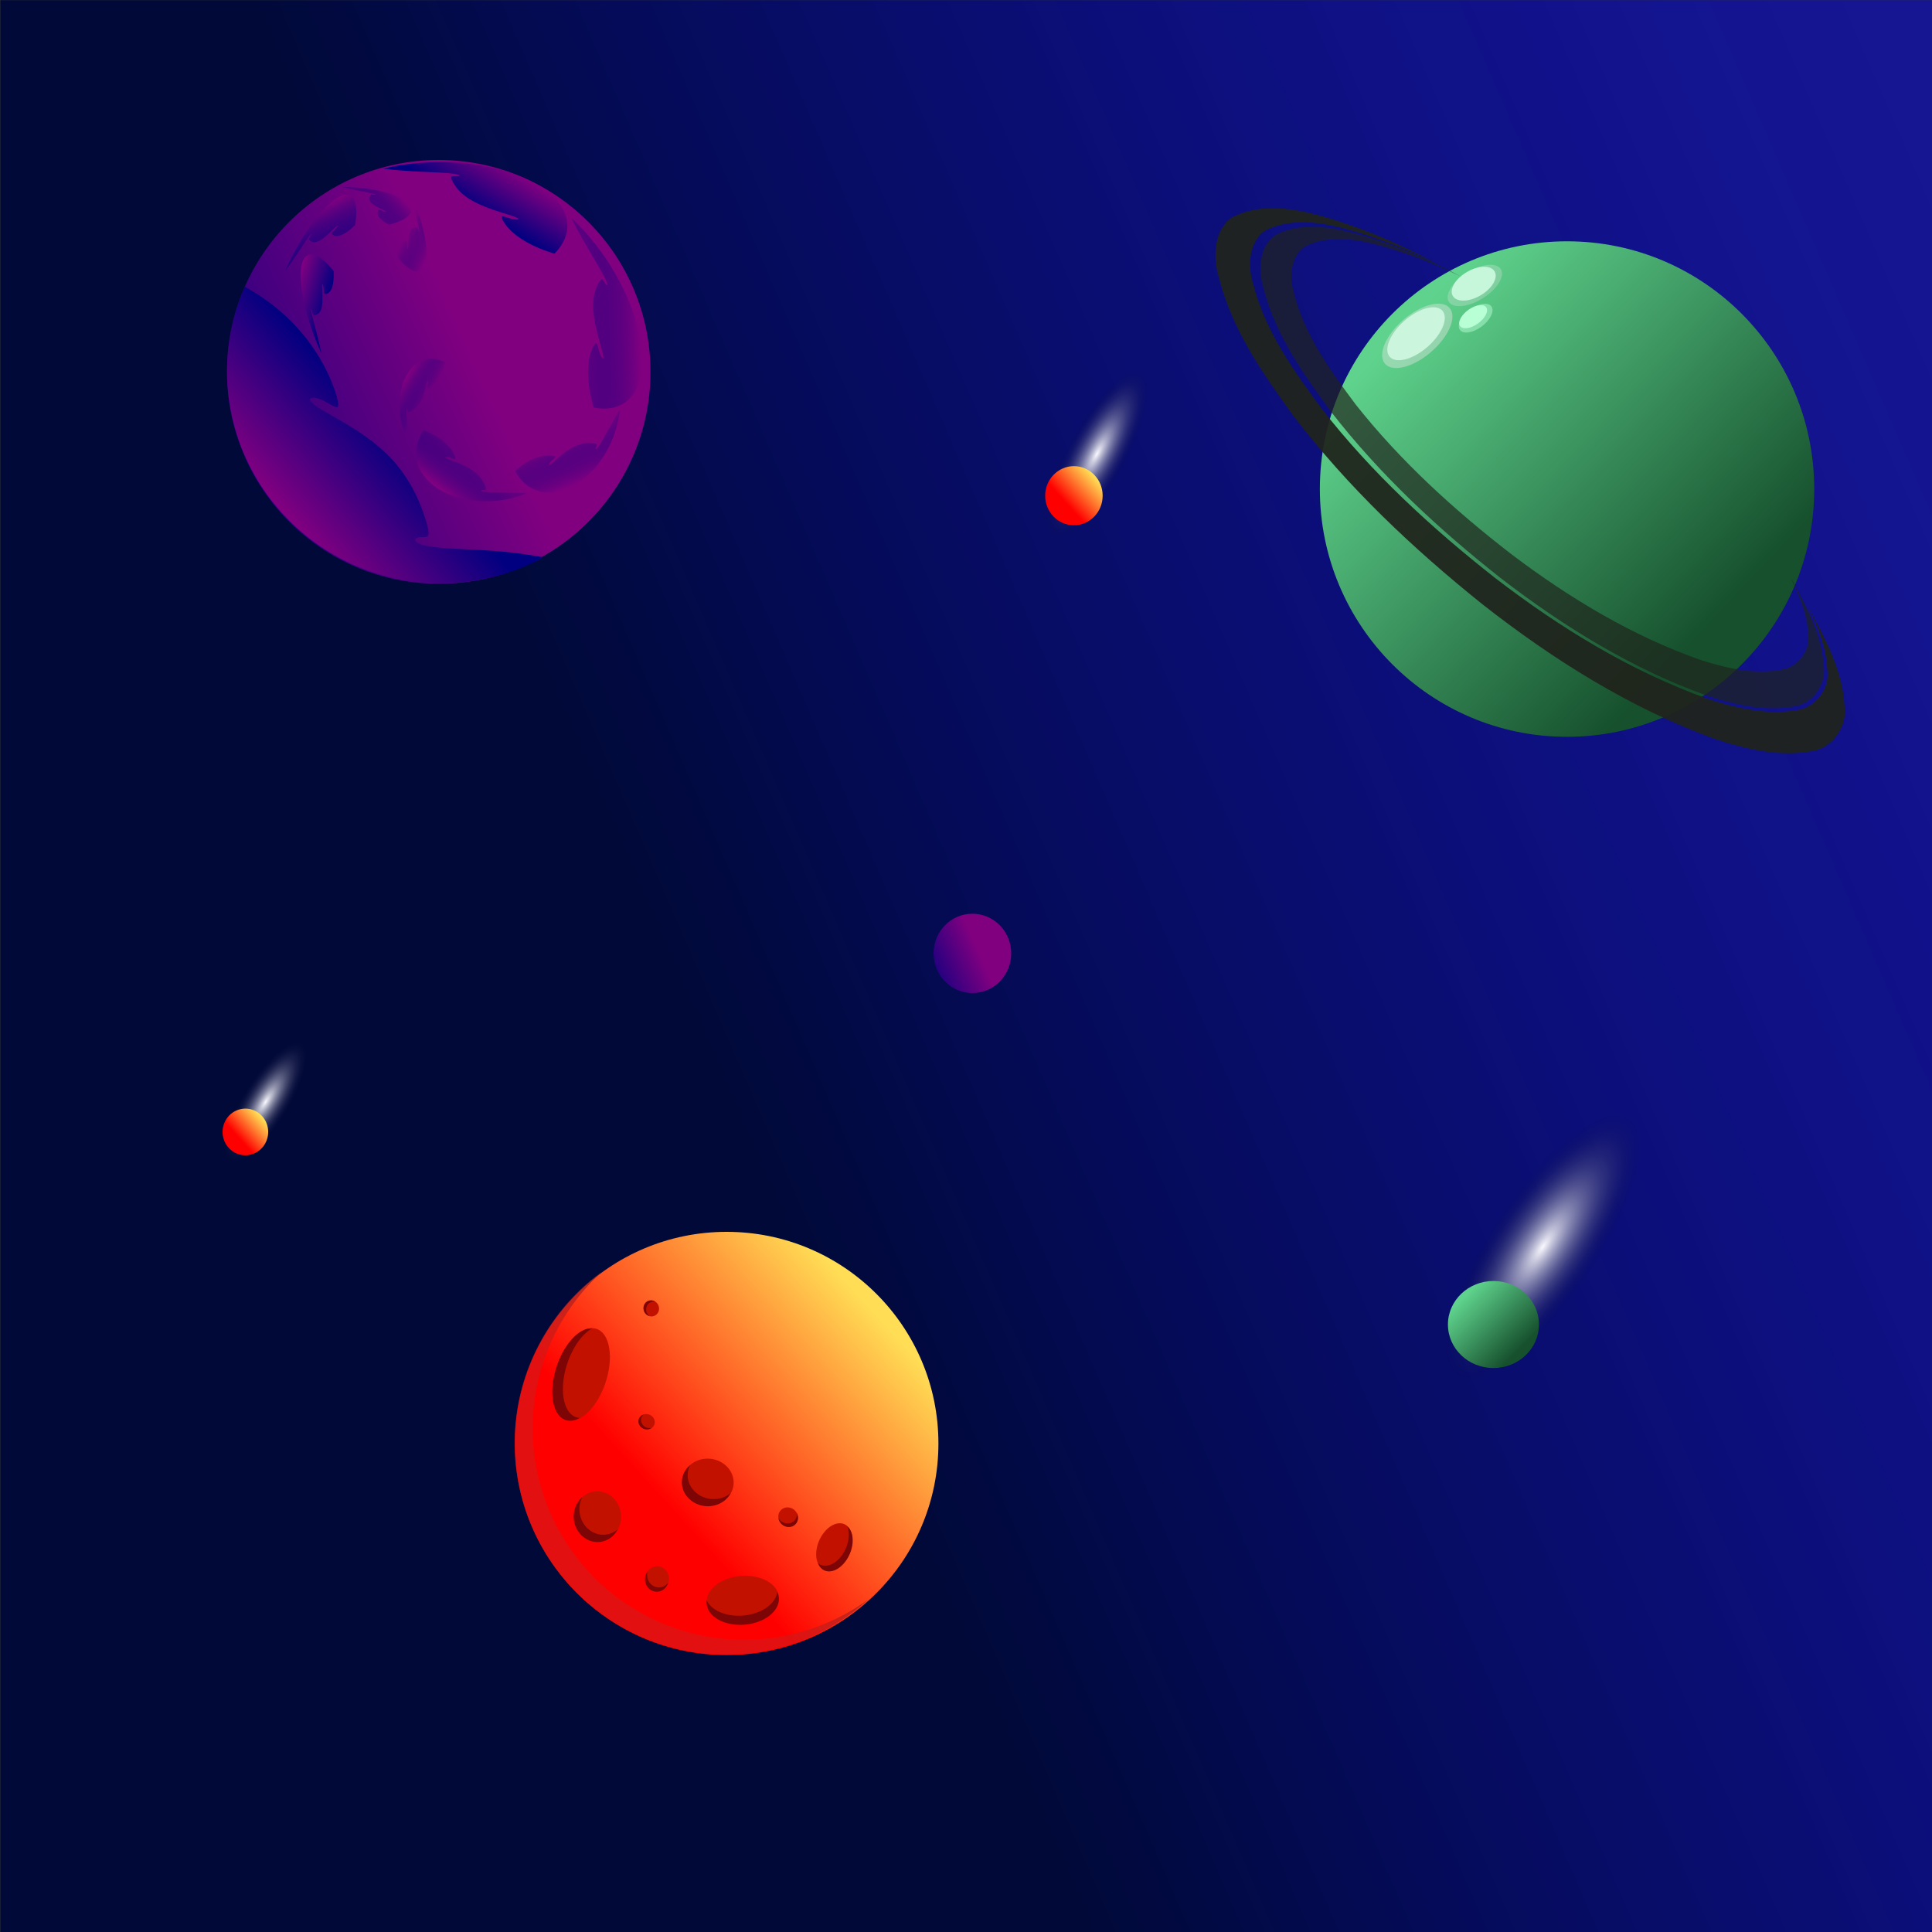 <?xml version="1.0" encoding="UTF-8" standalone="no"?>
<!-- Created with Inkscape (http://www.inkscape.org/) -->

<svg
   width="512"
   height="512"
   viewBox="0 0 135.467 135.467"
   version="1.1"
   id="svg2345"
   xmlns:xlink="http://www.w3.org/1999/xlink"
   xmlns="http://www.w3.org/2000/svg"
   xmlns:svg="http://www.w3.org/2000/svg">
  <rect x="0" y="0" width="135.467" height="135.467" fill="#333333" stroke="none"/>
  <defs
     id="defs2342">
    <linearGradient
       xlink:href="#linearGradient28168"
       id="linearGradient28170"
       x1="195.16"
       y1="4.21"
       x2="84.013"
       y2="84.006"
       gradientUnits="userSpaceOnUse"
       gradientTransform="matrix(0.491,0,0,0.812,55.615,26.776)" />
    <linearGradient
       id="linearGradient28168">
      <stop
         style="stop-color:#0000d9;stop-opacity:0.575;"
         offset="0"
         id="stop28164" />
      <stop
         style="stop-color:#000937;stop-opacity:1;"
         offset="1"
         id="stop28166" />
    </linearGradient>
    <linearGradient
       xlink:href="#linearGradient12136"
       id="linearGradient7928"
       x1="11.114"
       y1="154.543"
       x2="47.399"
       y2="138.312"
       gradientUnits="userSpaceOnUse"
       gradientTransform="translate(1.537,23.199)" />
    <linearGradient
       id="linearGradient12136">
      <stop
         style="stop-color:#000080;stop-opacity:1"
         offset="0"
         id="stop12132" />
      <stop
         style="stop-color:#800080;stop-opacity:1"
         offset="1"
         id="stop12134" />
    </linearGradient>
    <linearGradient
       xlink:href="#linearGradient12136"
       id="linearGradient12144"
       x1="30.509"
       y1="133.316"
       x2="19.415"
       y2="143.116"
       gradientUnits="userSpaceOnUse"
       gradientTransform="matrix(1.011,0,0,1.002,1.374,22.917)" />
    <linearGradient
       xlink:href="#linearGradient12136"
       id="linearGradient12148"
       gradientUnits="userSpaceOnUse"
       x1="30.509"
       y1="133.316"
       x2="19.415"
       y2="143.116"
       gradientTransform="matrix(-0.603,-0.013,0.026,-0.301,60.42,174.906)" />
    <linearGradient
       xlink:href="#linearGradient27628"
       id="linearGradient27622"
       gradientUnits="userSpaceOnUse"
       gradientTransform="matrix(-0.319,-0.512,0.266,-0.143,31.521,181.922)"
       x1="30.509"
       y1="133.316"
       x2="19.415"
       y2="143.116" />
    <linearGradient
       id="linearGradient27628">
      <stop
         style="stop-color:#000080;stop-opacity:0.306;"
         offset="0"
         id="stop27624" />
      <stop
         style="stop-color:#800080;stop-opacity:1"
         offset="1"
         id="stop27626" />
    </linearGradient>
    <linearGradient
       xlink:href="#linearGradient27658"
       id="linearGradient27632"
       gradientUnits="userSpaceOnUse"
       gradientTransform="matrix(0.16,-0.322,0.212,0.129,21.083,153.626)"
       x1="30.509"
       y1="133.316"
       x2="19.415"
       y2="143.116" />
    <linearGradient
       id="linearGradient27658">
      <stop
         style="stop-color:#000080;stop-opacity:0.212;"
         offset="0"
         id="stop27654" />
      <stop
         style="stop-color:#800080;stop-opacity:1"
         offset="1"
         id="stop27656" />
    </linearGradient>
    <linearGradient
       xlink:href="#linearGradient27642"
       id="linearGradient27636"
       gradientUnits="userSpaceOnUse"
       gradientTransform="matrix(0.36,-0.013,-0.012,0.247,34.047,129.687)"
       x1="30.509"
       y1="133.316"
       x2="19.415"
       y2="143.116" />
    <linearGradient
       id="linearGradient27642">
      <stop
         style="stop-color:#000080;stop-opacity:0.187;"
         offset="0"
         id="stop27638" />
      <stop
         style="stop-color:#800080;stop-opacity:1"
         offset="1"
         id="stop27640" />
    </linearGradient>
    <linearGradient
       xlink:href="#linearGradient27652"
       id="linearGradient27646"
       gradientUnits="userSpaceOnUse"
       gradientTransform="matrix(0.033,0.261,-0.173,0.008,61.211,145.923)"
       x1="30.509"
       y1="133.316"
       x2="19.415"
       y2="143.116" />
    <linearGradient
       id="linearGradient27652">
      <stop
         style="stop-color:#000080;stop-opacity:0;"
         offset="0"
         id="stop27648" />
      <stop
         style="stop-color:#800080;stop-opacity:1"
         offset="1"
         id="stop27650" />
    </linearGradient>
    <linearGradient
       xlink:href="#linearGradient27672"
       id="linearGradient27662"
       gradientUnits="userSpaceOnUse"
       gradientTransform="matrix(0.103,0.365,-0.157,-0.091,45.284,145.622)"
       x1="30.509"
       y1="133.316"
       x2="19.415"
       y2="143.116" />
    <linearGradient
       id="linearGradient27672">
      <stop
         style="stop-color:#000080;stop-opacity:0.969;"
         offset="0"
         id="stop27668" />
      <stop
         style="stop-color:#800080;stop-opacity:1"
         offset="1"
         id="stop27670" />
    </linearGradient>
    <linearGradient
       xlink:href="#linearGradient27678"
       id="linearGradient27666"
       gradientUnits="userSpaceOnUse"
       gradientTransform="matrix(-0.204,0.319,-0.036,-0.178,38.426,151.444)"
       x1="30.509"
       y1="133.316"
       x2="19.415"
       y2="143.116" />
    <linearGradient
       id="linearGradient27678">
      <stop
         style="stop-color:#000080;stop-opacity:0.508;"
         offset="0"
         id="stop27674" />
      <stop
         style="stop-color:#800080;stop-opacity:1"
         offset="1"
         id="stop27676" />
    </linearGradient>
    <linearGradient
       xlink:href="#linearGradient27688"
       id="linearGradient27682"
       gradientUnits="userSpaceOnUse"
       gradientTransform="matrix(-0.278,-0.049,0.13,-0.085,23.728,146.496)"
       x1="30.509"
       y1="133.316"
       x2="19.415"
       y2="143.116" />
    <linearGradient
       id="linearGradient27688">
      <stop
         style="stop-color:#000080;stop-opacity:0.295;"
         offset="0"
         id="stop27684" />
      <stop
         style="stop-color:#800080;stop-opacity:1"
         offset="1"
         id="stop27686" />
    </linearGradient>
    <linearGradient
       xlink:href="#linearGradient27652"
       id="linearGradient27692"
       gradientUnits="userSpaceOnUse"
       gradientTransform="matrix(-0.068,-0.274,0.131,0.084,21.071,133.655)"
       x1="30.509"
       y1="133.316"
       x2="19.415"
       y2="143.116" />
    <linearGradient
       xlink:href="#linearGradient4495"
       id="linearGradient28326"
       gradientUnits="userSpaceOnUse"
       x1="161.954"
       y1="159.784"
       x2="121.853"
       y2="120.303" />
    <linearGradient
       id="linearGradient4495">
      <stop
         style="stop-color:#16502d;stop-opacity:1"
         offset="0"
         id="stop4491" />
      <stop
         style="stop-color:#5fd38d;stop-opacity:1"
         offset="1"
         id="stop4493" />
    </linearGradient>
    <linearGradient
       xlink:href="#linearGradient4495"
       id="linearGradient16386"
       gradientUnits="userSpaceOnUse"
       x1="161.954"
       y1="159.784"
       x2="121.853"
       y2="120.303"
       gradientTransform="translate(-15.462,81.791)" />
    <linearGradient
       xlink:href="#linearGradient7194"
       id="linearGradient5658"
       gradientUnits="userSpaceOnUse"
       gradientTransform="matrix(1.054,0,0,1.076,25.192,71.47)"
       x1="32.181"
       y1="135.369"
       x2="56.032"
       y2="113.685" />
    <linearGradient
       id="linearGradient7194">
      <stop
         style="stop-color:#ff0000;stop-opacity:1"
         offset="0"
         id="stop7190" />
      <stop
         style="stop-color:#ffdd55;stop-opacity:1"
         offset="1"
         id="stop7192" />
    </linearGradient>
    <linearGradient
       xlink:href="#linearGradient23426"
       id="linearGradient16007"
       gradientUnits="userSpaceOnUse"
       gradientTransform="matrix(1.054,0.024,-0.025,1.075,28.376,70.459)"
       x1="32.181"
       y1="135.369"
       x2="56.032"
       y2="113.685" />
    <linearGradient
       id="linearGradient23426">
      <stop
         style="stop-color:#d31818;stop-opacity:0.663;"
         offset="0"
         id="stop23422" />
      <stop
         style="stop-color:#3a3a3a;stop-opacity:1;"
         offset="1"
         id="stop23424" />
    </linearGradient>
    <radialGradient
       xlink:href="#linearGradient31572"
       id="radialGradient31574"
       cx="72.586"
       cy="115.156"
       fx="72.586"
       fy="115.156"
       r="1.525"
       gradientTransform="matrix(0.835,0,-3.1286497e-8,2.453,46.984,-216.277)"
       gradientUnits="userSpaceOnUse" />
    <linearGradient
       id="linearGradient31572">
      <stop
         style="stop-color:#f9f9ff;stop-opacity:1;"
         offset="0"
         id="stop31568" />
      <stop
         style="stop-color:#000037;stop-opacity:0;"
         offset="1"
         id="stop31570" />
    </linearGradient>
    <linearGradient
       xlink:href="#linearGradient7194"
       id="linearGradient28319"
       gradientUnits="userSpaceOnUse"
       gradientTransform="matrix(0.048,0,0,0.049,67.3,82.218)"
       x1="32.181"
       y1="135.369"
       x2="56.032"
       y2="113.685" />
    <radialGradient
       xlink:href="#linearGradient31572"
       id="radialGradient31578"
       gradientUnits="userSpaceOnUse"
       gradientTransform="matrix(1.008,0,2.6553855e-8,3.203,53.491,-351.88)"
       cx="72.586"
       cy="115.156"
       fx="72.586"
       fy="115.156"
       r="1.525" />
    <linearGradient
       xlink:href="#linearGradient7194"
       id="linearGradient29782"
       gradientUnits="userSpaceOnUse"
       gradientTransform="matrix(0.061,0,0,0.062,109.243,47.938)"
       x1="32.181"
       y1="135.369"
       x2="56.032"
       y2="113.685" />
    <radialGradient
       xlink:href="#linearGradient31572"
       id="radialGradient31582"
       gradientUnits="userSpaceOnUse"
       gradientTransform="matrix(1.896,0,8.7418347e-8,5.326,34.707,-554.722)"
       cx="72.586"
       cy="115.156"
       fx="72.586"
       fy="115.156"
       r="1.525" />
    <linearGradient
       xlink:href="#linearGradient12136"
       id="linearGradient28313"
       gradientUnits="userSpaceOnUse"
       gradientTransform="matrix(0.082,0,0,0.084,103.238,68.588)"
       x1="11.114"
       y1="154.543"
       x2="47.399"
       y2="138.312" />
    <linearGradient
       xlink:href="#linearGradient4495"
       id="linearGradient28323"
       gradientUnits="userSpaceOnUse"
       gradientTransform="matrix(0.071,0,0,0.07,122.967,88.532)"
       x1="161.954"
       y1="159.784"
       x2="121.853"
       y2="120.303" />
    <linearGradient
       xlink:href="#linearGradient4495"
       id="linearGradient2865"
       gradientUnits="userSpaceOnUse"
       x1="161.954"
       y1="159.784"
       x2="121.853"
       y2="120.303" />
    <linearGradient
       xlink:href="#linearGradient4495"
       id="linearGradient2867"
       gradientUnits="userSpaceOnUse"
       x1="161.954"
       y1="159.784"
       x2="121.853"
       y2="120.303" />
    <linearGradient
       xlink:href="#linearGradient4495"
       id="linearGradient2869"
       gradientUnits="userSpaceOnUse"
       x1="161.954"
       y1="159.784"
       x2="121.853"
       y2="120.303" />
    <linearGradient
       xlink:href="#linearGradient4495"
       id="linearGradient2871"
       gradientUnits="userSpaceOnUse"
       x1="161.954"
       y1="159.784"
       x2="121.853"
       y2="120.303" />
    <linearGradient
       xlink:href="#linearGradient4495"
       id="linearGradient2873"
       gradientUnits="userSpaceOnUse"
       x1="161.954"
       y1="159.784"
       x2="121.853"
       y2="120.303" />
    <linearGradient
       xlink:href="#linearGradient4495"
       id="linearGradient2875"
       gradientUnits="userSpaceOnUse"
       x1="161.954"
       y1="159.784"
       x2="121.853"
       y2="120.303" />
    <linearGradient
       xlink:href="#linearGradient4495"
       id="linearGradient2877"
       gradientUnits="userSpaceOnUse"
       x1="161.954"
       y1="159.784"
       x2="121.853"
       y2="120.303" />
    <linearGradient
       xlink:href="#linearGradient4495"
       id="linearGradient2879"
       gradientUnits="userSpaceOnUse"
       x1="161.954"
       y1="159.784"
       x2="121.853"
       y2="120.303" />
    <linearGradient
       xlink:href="#linearGradient4495"
       id="linearGradient2881"
       gradientUnits="userSpaceOnUse"
       x1="161.954"
       y1="159.784"
       x2="121.853"
       y2="120.303" />
  </defs>
  <g
     id="layer1">
    <g
       id="g3003"
       transform="matrix(1.369,0,0,1.369,-77.519,-41.876)">
      <rect
         style="fill:url(#linearGradient28170);fill-opacity:1;stroke-width:0.167"
         id="rect27902"
         width="99.183"
         height="99.183"
         x="56.643"
         y="30.598" />
      <g
         id="g28183"
         transform="matrix(0.449,0,0,0.448,61.004,-18.604)">
        <ellipse
           style="fill:url(#linearGradient7928);fill-opacity:1;stroke-width:0.283"
           id="ellipse4246"
           cx="40.296"
           cy="152.321"
           rx="24.153"
           ry="24.227" />
        <path
           id="ellipse5660"
           style="fill:url(#linearGradient12144);fill-opacity:1;stroke-width:0.285"
           d="m 18.165,142.58 a 24.423,24.284 0 0 0 -2.023,9.633 24.423,24.284 0 0 0 24.423,24.284 24.423,24.284 0 0 0 11.686,-2.977 c -1.363,-0.246 -2.774,-0.456 -4.159,-0.597 -3.317,-0.338 -6.332,-0.314 -8.358,-0.578 -0.999,-0.13 -1.713,-0.329 -2.003,-0.597 -0.138,-0.127 -0.158,-0.259 -0.055,-0.362 0.103,-0.103 0.319,-0.165 0.603,-0.167 0.579,-0.004 0.81,-0.006 0.844,-0.376 0.03,-0.319 -0.121,-0.975 -0.378,-1.789 -0.251,-0.793 -0.667,-1.928 -1.279,-3.117 -0.611,-1.187 -1.561,-2.716 -3.056,-4.178 -1.533,-1.499 -3.177,-2.585 -4.511,-3.386 -1.371,-0.823 -2.498,-1.41 -3.255,-1.896 -0.768,-0.493 -1.151,-0.889 -1.025,-1.088 0.125,-0.198 0.811,-0.181 1.798,0.368 0.976,0.543 1.322,0.775 1.393,0.458 0.067,-0.3 -0.138,-1.195 -0.596,-2.387 -0.474,-1.235 -1.297,-2.98 -2.653,-4.826 -1.469,-2.001 -3.507,-4.046 -6.275,-5.765 -0.374,-0.232 -0.748,-0.451 -1.123,-0.659 z" />
        <path
           id="path12146"
           style="fill:url(#linearGradient12148);fill-opacity:1;stroke-width:0.121"
           d="m 53.496,138.807 a 7.289,14.589 89.99 0 0 1.457,-2.863 7.289,14.589 89.99 0 0 -13.947,-7.594 7.289,14.589 89.99 0 0 -7.051,0.743 c 0.807,0.091 1.644,0.172 2.467,0.232 1.971,0.144 3.771,0.175 4.973,0.28 0.593,0.052 1.014,0.12 1.18,0.205 0.079,0.04 0.088,0.08 0.023,0.109 -0.064,0.03 -0.195,0.045 -0.364,0.042 -0.345,-0.006 -0.483,-0.009 -0.514,0.102 -0.026,0.095 0.047,0.294 0.179,0.541 0.129,0.241 0.348,0.587 0.682,0.951 0.334,0.364 0.862,0.835 1.716,1.292 0.876,0.469 1.829,0.816 2.604,1.073 0.797,0.264 1.455,0.455 1.893,0.61 0.446,0.158 0.664,0.281 0.584,0.339 -0.08,0.058 -0.489,0.044 -1.064,-0.133 -0.568,-0.175 -0.769,-0.249 -0.819,-0.155 -0.048,0.089 0.052,0.36 0.294,0.723 0.251,0.377 0.697,0.91 1.458,1.481 0.825,0.619 1.988,1.258 3.595,1.809 0.217,0.074 0.435,0.145 0.653,0.212 z" />
        <path
           id="path27620"
           style="fill:url(#linearGradient27622);fill-opacity:1;stroke-width:0.121"
           d="m 57.968,156.395 a 14.589,7.289 56.86 0 0 3.194,-0.345 14.589,7.289 56.86 0 0 -1.263,-15.83 14.589,7.289 56.86 0 0 -4.476,-5.499 c 0.365,0.726 0.754,1.471 1.154,2.192 0.957,1.729 1.914,3.253 2.484,4.318 0.28,0.525 0.453,0.915 0.474,1.1 0.01,0.088 -0.019,0.117 -0.079,0.079 -0.06,-0.038 -0.144,-0.138 -0.234,-0.282 -0.184,-0.293 -0.257,-0.41 -0.366,-0.374 -0.094,0.03 -0.221,0.2 -0.355,0.446 -0.131,0.24 -0.301,0.612 -0.423,1.091 -0.122,0.479 -0.228,1.178 -0.144,2.143 0.086,0.99 0.316,1.978 0.525,2.768 0.214,0.812 0.414,1.467 0.524,1.919 0.111,0.459 0.127,0.71 0.035,0.674 -0.092,-0.035 -0.304,-0.385 -0.47,-0.964 -0.164,-0.572 -0.211,-0.78 -0.318,-0.771 -0.101,0.009 -0.273,0.24 -0.445,0.641 -0.178,0.416 -0.381,1.081 -0.443,2.031 -0.067,1.029 0.033,2.353 0.45,4 0.056,0.222 0.116,0.443 0.179,0.663 z" />
        <path
           id="path27630"
           style="fill:url(#linearGradient27632);fill-opacity:1;stroke-width:0.084"
           d="m 49.006,163.638 a 5.959,8.717 22.159 0 0 1.713,1.881 5.959,8.717 22.159 0 0 8.998,-4.661 5.959,8.717 22.159 0 0 1.224,-4.104 c -0.268,0.402 -0.536,0.825 -0.785,1.248 -0.597,1.013 -1.07,1.976 -1.447,2.588 -0.186,0.301 -0.341,0.503 -0.443,0.561 -0.049,0.028 -0.08,0.017 -0.085,-0.028 -0.005,-0.046 0.016,-0.123 0.06,-0.213 0.091,-0.185 0.127,-0.258 0.055,-0.317 -0.063,-0.051 -0.225,-0.087 -0.438,-0.109 -0.207,-0.022 -0.513,-0.035 -0.861,0.007 -0.348,0.042 -0.821,0.149 -1.366,0.437 -0.559,0.296 -1.049,0.68 -1.43,1.002 -0.391,0.331 -0.694,0.615 -0.916,0.793 -0.226,0.181 -0.37,0.253 -0.392,0.187 -0.022,-0.065 0.09,-0.282 0.363,-0.525 0.269,-0.241 0.373,-0.322 0.318,-0.385 -0.053,-0.06 -0.274,-0.109 -0.598,-0.117 -0.336,-0.007 -0.835,0.031 -1.439,0.225 -0.655,0.211 -1.41,0.598 -2.212,1.258 -0.108,0.089 -0.214,0.18 -0.317,0.273 z" />
        <path
           id="path27634"
           style="fill:url(#linearGradient27636);fill-opacity:1;stroke-width:0.084"
           d="m 38.557,159.006 a 5.959,8.717 83.688 0 0 -0.837,2.402 5.959,8.717 83.688 0 0 8.387,5.688 5.959,8.717 83.688 0 0 4.191,-0.881 c -0.482,-0.044 -0.981,-0.078 -1.471,-0.095 -1.175,-0.042 -2.247,0.002 -2.965,-0.038 -0.353,-0.02 -0.605,-0.06 -0.705,-0.122 -0.047,-0.03 -0.053,-0.062 -0.016,-0.088 0.038,-0.027 0.116,-0.045 0.216,-0.049 0.206,-0.008 0.288,-0.011 0.305,-0.103 0.015,-0.079 -0.031,-0.239 -0.113,-0.437 -0.079,-0.192 -0.214,-0.467 -0.416,-0.753 -0.203,-0.285 -0.522,-0.651 -1.035,-0.993 -0.527,-0.351 -1.098,-0.598 -1.563,-0.779 -0.477,-0.186 -0.871,-0.317 -1.134,-0.427 -0.267,-0.112 -0.398,-0.205 -0.351,-0.256 0.047,-0.05 0.291,-0.055 0.635,0.068 0.34,0.122 0.461,0.175 0.49,0.096 0.027,-0.075 -0.035,-0.293 -0.183,-0.582 -0.154,-0.299 -0.425,-0.719 -0.884,-1.158 -0.498,-0.476 -1.197,-0.955 -2.161,-1.344 -0.13,-0.053 -0.261,-0.102 -0.391,-0.149 z" />
        <path
           id="path27644"
           style="fill:url(#linearGradient27646);fill-opacity:1;stroke-width:0.06"
           d="m 41.046,151.263 a 6.38,4.186 79.489 0 0 -1.733,-0.443 6.38,4.186 79.489 0 0 -3.41,6.518 6.38,4.186 79.489 0 0 0.895,2.997 c -0.002,-0.354 -0.011,-0.721 -0.032,-1.08 -0.049,-0.861 -0.152,-1.64 -0.171,-2.166 -0.01,-0.259 0.001,-0.446 0.038,-0.523 0.018,-0.037 0.04,-0.043 0.061,-0.018 0.021,0.026 0.039,0.081 0.048,0.155 0.019,0.15 0.027,0.209 0.092,0.215 0.056,0.005 0.165,-0.039 0.297,-0.113 0.129,-0.071 0.312,-0.188 0.498,-0.357 0.186,-0.168 0.419,-0.426 0.624,-0.825 0.21,-0.409 0.344,-0.843 0.44,-1.195 0.098,-0.361 0.163,-0.658 0.222,-0.858 0.06,-0.203 0.116,-0.305 0.155,-0.274 0.038,0.031 0.058,0.208 -0.005,0.468 -0.062,0.257 -0.091,0.348 -0.034,0.364 0.054,0.015 0.202,-0.046 0.394,-0.174 0.198,-0.133 0.474,-0.36 0.749,-0.726 0.299,-0.397 0.586,-0.941 0.794,-1.671 0.028,-0.099 0.054,-0.197 0.078,-0.296 z" />
        <path
           id="path27660"
           style="fill:url(#linearGradient27662);fill-opacity:1;stroke-width:0.062"
           d="m 28.298,140.777 a 9.741,2.869 67.868 0 0 -1.71,-1.608 9.741,2.869 67.868 0 0 -1.314,6.601 9.741,2.869 67.868 0 0 1.651,4.489 c -0.1,-0.469 -0.21,-0.96 -0.329,-1.446 -0.284,-1.166 -0.594,-2.256 -0.758,-2.964 -0.081,-0.348 -0.123,-0.588 -0.11,-0.668 0.006,-0.038 0.024,-0.034 0.051,0.013 0.027,0.047 0.058,0.13 0.087,0.233 0.059,0.209 0.083,0.293 0.144,0.339 0.053,0.04 0.14,0.045 0.241,0.027 0.098,-0.018 0.233,-0.065 0.357,-0.178 0.124,-0.112 0.266,-0.316 0.342,-0.722 0.079,-0.416 0.081,-0.911 0.071,-1.319 -0.011,-0.42 -0.033,-0.773 -0.034,-1.002 -8.84e-4,-0.232 0.022,-0.334 0.066,-0.271 0.044,0.063 0.111,0.309 0.125,0.615 0.014,0.303 0.013,0.406 0.07,0.461 0.054,0.051 0.173,0.059 0.312,0.003 0.145,-0.058 0.334,-0.197 0.485,-0.518 0.163,-0.348 0.276,-0.897 0.264,-1.739 -0.002,-0.114 -0.005,-0.229 -0.011,-0.345 z" />
        <path
           id="path27664"
           style="fill:url(#linearGradient27666);fill-opacity:1;stroke-width:0.062"
           d="m 30.752,135.534 a 2.869,9.741 26.199 0 0 0.064,-2.346 2.869,9.741 26.199 0 0 -5.805,3.407 2.869,9.741 26.199 0 0 -2.255,4.217 c 0.284,-0.387 0.577,-0.795 0.862,-1.207 0.683,-0.987 1.291,-1.944 1.71,-2.537 0.206,-0.292 0.358,-0.483 0.426,-0.527 0.032,-0.021 0.041,-0.004 0.024,0.047 -0.017,0.051 -0.058,0.13 -0.116,0.22 -0.117,0.184 -0.163,0.256 -0.157,0.333 0.005,0.066 0.059,0.135 0.14,0.198 0.079,0.061 0.204,0.131 0.37,0.149 0.166,0.018 0.413,-0.012 0.767,-0.224 0.363,-0.218 0.735,-0.545 1.033,-0.824 0.306,-0.287 0.555,-0.539 0.726,-0.692 0.173,-0.155 0.264,-0.206 0.246,-0.131 -0.018,0.075 -0.158,0.288 -0.377,0.502 -0.217,0.212 -0.295,0.28 -0.298,0.358 -0.003,0.074 0.071,0.168 0.206,0.235 0.14,0.069 0.369,0.118 0.709,0.018 0.369,-0.109 0.853,-0.39 1.474,-0.959 0.084,-0.077 0.167,-0.156 0.251,-0.238 z" />
        <path
           id="path27680"
           style="fill:url(#linearGradient27682);fill-opacity:1;stroke-width:0.049"
           d="m 34.658,135.482 a 7.433,2.377 1.694 0 0 1.809,-0.722 7.433,2.377 1.694 0 0 -3.57,-3.258 7.433,2.377 1.694 0 0 -3.605,-0.315 c 0.343,0.087 0.705,0.174 1.068,0.253 0.87,0.19 1.703,0.335 2.227,0.456 0.258,0.06 0.429,0.111 0.474,0.148 0.021,0.017 0.01,0.03 -0.032,0.033 -0.042,0.004 -0.109,-10e-4 -0.188,-0.015 -0.16,-0.028 -0.224,-0.039 -0.281,-0.009 -0.05,0.026 -0.093,0.089 -0.128,0.171 -0.034,0.08 -0.067,0.197 -0.053,0.328 0.014,0.131 0.077,0.307 0.298,0.505 0.227,0.202 0.539,0.375 0.802,0.508 0.27,0.137 0.505,0.242 0.65,0.32 0.147,0.079 0.201,0.132 0.141,0.143 -0.06,0.011 -0.247,-0.024 -0.447,-0.119 -0.198,-0.094 -0.263,-0.13 -0.324,-0.107 -0.057,0.022 -0.117,0.109 -0.146,0.232 -0.03,0.128 -0.03,0.317 0.103,0.54 0.145,0.242 0.44,0.515 0.979,0.797 0.073,0.038 0.147,0.075 0.224,0.111 z" />
        <path
           id="path27690"
           style="fill:url(#linearGradient27692);fill-opacity:1;stroke-width:0.049"
           d="m 35.574,139.171 a 7.433,2.377 67.737 0 0 1.395,1.36 7.433,2.377 67.737 0 0 1.528,-4.585 7.433,2.377 67.737 0 0 -1.176,-3.423 c 0.06,0.349 0.127,0.715 0.202,1.079 0.179,0.872 0.385,1.692 0.487,2.22 0.05,0.26 0.072,0.437 0.057,0.493 -0.007,0.027 -0.023,0.021 -0.044,-0.016 -0.021,-0.037 -0.043,-0.1 -0.062,-0.178 -0.04,-0.157 -0.055,-0.22 -0.106,-0.261 -0.044,-0.035 -0.119,-0.049 -0.208,-0.048 -0.087,0.001 -0.207,0.019 -0.321,0.085 -0.114,0.066 -0.25,0.195 -0.34,0.478 -0.093,0.29 -0.124,0.645 -0.139,0.939 -0.015,0.303 -0.016,0.559 -0.029,0.724 -0.013,0.167 -0.039,0.238 -0.073,0.187 -0.034,-0.051 -0.078,-0.235 -0.073,-0.457 0.005,-0.219 0.012,-0.294 -0.034,-0.339 -0.044,-0.043 -0.147,-0.063 -0.272,-0.039 -0.129,0.025 -0.302,0.101 -0.452,0.314 -0.163,0.23 -0.292,0.611 -0.331,1.218 -0.005,0.082 -0.009,0.165 -0.011,0.249 z" />
      </g>
      <g
         id="g28252"
         style="fill:url(#linearGradient28326);fill-opacity:1"
         transform="matrix(0.384,0,0,0.398,87.697,-33.249)">
        <ellipse
           style="fill:url(#linearGradient16386);fill-opacity:1;stroke-width:0.349"
           id="path4426"
           cx="128.095"
           cy="223.333"
           rx="32.97"
           ry="31.884" />
        <ellipse
           style="fill:#b9ffd6;fill-opacity:1;stroke-width:0.168"
           id="ellipse16038"
           cx="-45.739"
           cy="225.637"
           rx="4.599"
           ry="2.274"
           transform="rotate(-39.423)" />
        <ellipse
           style="fill:#b9ffd6;fill-opacity:1;stroke-width:0.208"
           id="ellipse16040"
           cx="6.72"
           cy="228.254"
           rx="3.204"
           ry="1.757"
           transform="rotate(-28.74)" />
        <ellipse
           style="fill:#b9ffd6;fill-opacity:1;stroke-width:0.268"
           id="ellipse16042"
           cx="-17.167"
           cy="231.35"
           rx="2.119"
           ry="1.085"
           transform="rotate(-34.123)" />
        <ellipse
           style="fill:#e6e6e6;fill-opacity:0.416;stroke-width:0.205"
           id="ellipse24984"
           cx="-46.344"
           cy="226.044"
           rx="5.608"
           ry="2.77"
           transform="matrix(0.774,-0.633,0.637,0.771,0,0)" />
        <ellipse
           style="fill:#e6e6e6;fill-opacity:0.294;stroke-width:0.147"
           id="ellipse25019"
           cx="-29.193"
           cy="229.512"
           rx="4.052"
           ry="1.963"
           transform="matrix(0.845,-0.534,0.612,0.791,0,0)" />
        <ellipse
           style="fill:#b9ffd6;fill-opacity:0.476;stroke-width:0.329"
           id="ellipse25021"
           cx="-14.483"
           cy="231.517"
           rx="2.587"
           ry="1.337"
           transform="matrix(0.821,-0.57,0.552,0.834,0,0)" />
        <path
           id="path15947"
           style="display:inline;fill:#1f241c;fill-opacity:0.933;fill-rule:nonzero;stroke-width:0.259"
           d="m 88.927,187.199 c -1.897,-0.014 -3.766,0.298 -5.485,1.156 -2.415,1.553 -2.651,5.064 -1.791,7.706 1.708,6.725 5.87,12.387 9.903,17.802 7.327,9.264 16.071,17.192 25.275,24.312 9.488,7.184 19.771,13.369 30.836,17.271 4.421,1.422 9.169,2.503 13.714,1.497 2.328,-0.692 4.143,-3.161 3.714,-5.786 -0.242,-4.358 -2.425,-8.284 -4.466,-12.011 -0.125,-0.211 -0.256,-0.418 -0.384,-0.628 1.298,2.5 2.388,5.121 2.549,7.946 0.394,2.357 -1.271,4.573 -3.406,5.193 -4.169,0.9 -8.525,-0.072 -12.581,-1.351 -10.15,-3.508 -19.584,-9.066 -28.289,-15.521 -8.443,-6.397 -16.466,-13.518 -23.189,-21.839 -3.701,-4.863 -7.519,-9.949 -9.087,-15.987 -0.789,-2.373 -0.575,-5.524 1.641,-6.917 3.153,-1.538 6.861,-1.117 10.213,-0.316 4.501,1.152 8.843,2.811 13.041,4.826 -5.299,-2.78 -10.81,-5.057 -16.56,-6.557 -1.827,-0.445 -3.751,-0.785 -5.648,-0.798 z" />
        <path
           id="path27700"
           style="display:inline;fill:#1f241c;fill-opacity:0.691;fill-rule:nonzero;stroke-width:0.231"
           d="m 94.054,189.578 c -1.69,0.002 -3.353,0.295 -4.879,1.073 -2.142,1.403 -2.329,4.533 -1.546,6.881 1.565,5.979 5.309,10.992 8.937,15.786 6.587,8.198 14.427,15.195 22.671,21.468 8.498,6.328 17.698,11.76 27.58,15.151 3.947,1.233 8.184,2.159 12.226,1.228 2.069,-0.634 3.67,-2.849 3.271,-5.185 -0.244,-3.881 -2.214,-7.363 -4.055,-10.668 -0.113,-0.187 -0.231,-0.371 -0.346,-0.556 1.172,2.217 2.16,4.545 2.322,7.06 0.366,2.097 -1.103,4.085 -3.001,4.654 -3.708,0.835 -7.594,0.002 -11.215,-1.106 -9.064,-3.047 -17.504,-7.927 -25.299,-13.611 -7.562,-5.635 -14.755,-11.919 -20.798,-19.28 -3.328,-4.305 -6.762,-8.807 -8.198,-14.175 -0.718,-2.108 -0.547,-4.918 1.417,-6.176 2.799,-1.395 6.105,-1.048 9.096,-0.36 4.017,0.991 7.896,2.437 11.648,4.199 -4.738,-2.437 -9.662,-4.423 -14.794,-5.715 -1.63,-0.382 -3.347,-0.67 -5.037,-0.668 z" />
      </g>
      <g
         id="g28241"
         transform="matrix(0.426,0,0,0.416,65.536,17.223)">
        <ellipse
           style="fill:url(#linearGradient5658);fill-opacity:1;stroke-width:0.301"
           id="ellipse5656"
           cx="66.446"
           cy="209.851"
           rx="25.461"
           ry="26.057" />
        <g
           id="g21894"
           style="fill:url(#linearGradient2865);fill-opacity:1"
           transform="matrix(1.152,-0.091,0.101,1.028,-32.382,0.093)">
          <ellipse
             style="fill:#c31100;fill-opacity:1;stroke-width:0.174"
             id="ellipse16249"
             cx="-149.679"
             cy="230.259"
             rx="3.368"
             ry="3.327"
             transform="matrix(0.788,-0.616,0.805,0.593,0,0)" />
          <path
             id="ellipse16245"
             style="fill:#7e0505;fill-opacity:1;stroke-width:0.171"
             d="m 64.381,230.599 a 2.862,3.771 87.922 0 0 0.369,0.317 2.862,3.771 87.922 0 0 5.331,-0.1 2.862,3.771 87.922 0 0 0.984,-2.703 2.862,3.771 87.922 0 1 -1.048,1.609 2.862,3.771 87.922 0 1 -5.331,0.1 2.862,3.771 87.922 0 1 -1.008,-1.346 2.862,3.771 87.922 0 0 0.703,2.123 z" />
        </g>
        <g
           id="g21894-8"
           style="fill:url(#linearGradient2867);fill-opacity:1"
           transform="matrix(0.499,-0.578,0.398,0.669,-45.292,108.535)">
          <ellipse
             style="fill:#c31100;fill-opacity:1;stroke-width:0.174"
             id="ellipse16249-1"
             cx="-149.679"
             cy="230.259"
             rx="3.368"
             ry="3.327"
             transform="matrix(0.788,-0.616,0.805,0.593,0,0)" />
          <path
             id="ellipse16245-8"
             style="fill:#7e0505;fill-opacity:1;stroke-width:0.171"
             d="m 64.381,230.599 a 2.862,3.771 87.922 0 0 0.369,0.317 2.862,3.771 87.922 0 0 5.331,-0.1 2.862,3.771 87.922 0 0 0.984,-2.703 2.862,3.771 87.922 0 1 -1.048,1.609 2.862,3.771 87.922 0 1 -5.331,0.1 2.862,3.771 87.922 0 1 -1.008,-1.346 2.862,3.771 87.922 0 0 0.703,2.123 z" />
        </g>
        <g
           id="g22676"
           style="fill:url(#linearGradient2869);fill-opacity:1"
           transform="matrix(-0.259,1.504,-1.147,0.227,328.835,48.038)">
          <ellipse
             style="fill:#c31100;fill-opacity:1;stroke-width:0.174"
             id="ellipse22672"
             cx="-149.679"
             cy="230.259"
             rx="3.368"
             ry="3.327"
             transform="matrix(0.788,-0.616,0.805,0.593,0,0)" />
          <path
             id="path22674"
             style="fill:#7e0505;fill-opacity:1;stroke-width:0.171"
             d="m 64.381,230.599 a 2.862,3.771 87.922 0 0 0.369,0.317 2.862,3.771 87.922 0 0 5.331,-0.1 2.862,3.771 87.922 0 0 0.984,-2.703 2.862,3.771 87.922 0 1 -1.048,1.609 2.862,3.771 87.922 0 1 -5.331,0.1 2.862,3.771 87.922 0 1 -1.008,-1.346 2.862,3.771 87.922 0 0 0.703,2.123 z" />
        </g>
        <g
           id="g22684"
           style="fill:url(#linearGradient2871);fill-opacity:1"
           transform="matrix(0.625,0.505,-0.676,0.775,176.709,3.291)">
          <ellipse
             style="fill:#c31100;fill-opacity:1;stroke-width:0.174"
             id="ellipse22680"
             cx="-149.679"
             cy="230.259"
             rx="3.368"
             ry="3.327"
             transform="matrix(0.788,-0.616,0.805,0.593,0,0)" />
          <path
             id="path22682"
             style="fill:#7e0505;fill-opacity:1;stroke-width:0.171"
             d="m 64.381,230.599 a 2.862,3.771 87.922 0 0 0.369,0.317 2.862,3.771 87.922 0 0 5.331,-0.1 2.862,3.771 87.922 0 0 0.984,-2.703 2.862,3.771 87.922 0 1 -1.048,1.609 2.862,3.771 87.922 0 1 -5.331,0.1 2.862,3.771 87.922 0 1 -1.008,-1.346 2.862,3.771 87.922 0 0 0.703,2.123 z" />
        </g>
        <g
           id="g22692"
           style="fill:url(#linearGradient2873);fill-opacity:1"
           transform="matrix(0.544,0.573,-0.66,0.788,165.241,-0.054)">
          <ellipse
             style="fill:#c31100;fill-opacity:1;stroke-width:0.174"
             id="ellipse22688"
             cx="-149.679"
             cy="230.259"
             rx="3.368"
             ry="3.327"
             transform="matrix(0.788,-0.616,0.805,0.593,0,0)" />
          <path
             id="path22690"
             style="fill:#7e0505;fill-opacity:1;stroke-width:0.171"
             d="m 64.381,230.599 a 2.862,3.771 87.922 0 0 0.369,0.317 2.862,3.771 87.922 0 0 5.331,-0.1 2.862,3.771 87.922 0 0 0.984,-2.703 2.862,3.771 87.922 0 1 -1.048,1.609 2.862,3.771 87.922 0 1 -5.331,0.1 2.862,3.771 87.922 0 1 -1.008,-1.346 2.862,3.771 87.922 0 0 0.703,2.123 z" />
        </g>
        <g
           id="g24158"
           style="fill:url(#linearGradient2875);fill-opacity:1"
           transform="matrix(0.117,0.228,-0.299,0.139,114.251,162.5)">
          <ellipse
             style="fill:#c31100;fill-opacity:1;stroke-width:0.174"
             id="ellipse24154"
             cx="-142.117"
             cy="218.201"
             rx="3.368"
             ry="3.327"
             transform="matrix(0.788,-0.616,0.805,0.593,0,0)" />
          <path
             id="path24156"
             style="fill:#7e0505;fill-opacity:1;stroke-width:0.171"
             d="m 60.634,218.785 a 2.862,3.771 87.922 0 0 0.369,0.317 2.862,3.771 87.922 0 0 5.331,-0.1 2.862,3.771 87.922 0 0 0.984,-2.703 2.862,3.771 87.922 0 1 -1.048,1.609 2.862,3.771 87.922 0 1 -5.331,0.1 2.862,3.771 87.922 0 1 -1.008,-1.346 2.862,3.771 87.922 0 0 0.703,2.123 z" />
        </g>
        <g
           id="g24158-9"
           style="fill:url(#linearGradient2877);fill-opacity:1"
           transform="matrix(0.321,0.214,-0.254,0.468,94.544,105.028)">
          <ellipse
             style="fill:#c31100;fill-opacity:1;stroke-width:0.174"
             id="ellipse24154-6"
             cx="-149.679"
             cy="230.259"
             rx="3.368"
             ry="3.327"
             transform="matrix(0.788,-0.616,0.805,0.593,0,0)" />
          <path
             id="path24156-6"
             style="fill:#7e0505;fill-opacity:1;stroke-width:0.171"
             d="m 64.381,230.599 a 2.862,3.771 87.922 0 0 0.369,0.317 2.862,3.771 87.922 0 0 5.331,-0.1 2.862,3.771 87.922 0 0 0.984,-2.703 2.862,3.771 87.922 0 1 -1.048,1.609 2.862,3.771 87.922 0 1 -5.331,0.1 2.862,3.771 87.922 0 1 -1.008,-1.346 2.862,3.771 87.922 0 0 0.703,2.123 z" />
        </g>
        <g
           id="g24158-9-5"
           style="fill:url(#linearGradient2879);fill-opacity:1"
           transform="matrix(0.303,-0.061,0.112,0.406,27.792,130.149)">
          <ellipse
             style="fill:#c31100;fill-opacity:1;stroke-width:0.174"
             id="ellipse24154-6-3"
             cx="-149.679"
             cy="230.259"
             rx="3.368"
             ry="3.327"
             transform="matrix(0.788,-0.616,0.805,0.593,0,0)" />
          <path
             id="path24156-6-0"
             style="fill:#7e0505;fill-opacity:1;stroke-width:0.171"
             d="m 64.381,230.599 a 2.862,3.771 87.922 0 0 0.369,0.317 2.862,3.771 87.922 0 0 5.331,-0.1 2.862,3.771 87.922 0 0 0.984,-2.703 2.862,3.771 87.922 0 1 -1.048,1.609 2.862,3.771 87.922 0 1 -5.331,0.1 2.862,3.771 87.922 0 1 -1.008,-1.346 2.862,3.771 87.922 0 0 0.703,2.123 z" />
        </g>
        <g
           id="g27616"
           style="fill:url(#linearGradient2881);fill-opacity:1"
           transform="matrix(-0.109,0.232,-0.293,-0.152,127.897,211.432)">
          <ellipse
             style="fill:#c31100;fill-opacity:1;stroke-width:0.174"
             id="ellipse27612"
             cx="-142.117"
             cy="218.201"
             rx="3.368"
             ry="3.327"
             transform="matrix(0.788,-0.616,0.805,0.593,0,0)" />
          <path
             id="path27614"
             style="fill:#7e0505;fill-opacity:1;stroke-width:0.171"
             d="m 60.634,218.785 a 2.862,3.771 87.922 0 0 0.369,0.317 2.862,3.771 87.922 0 0 5.331,-0.1 2.862,3.771 87.922 0 0 0.984,-2.703 2.862,3.771 87.922 0 1 -1.048,1.609 2.862,3.771 87.922 0 1 -5.331,0.1 2.862,3.771 87.922 0 1 -1.008,-1.346 2.862,3.771 87.922 0 0 0.703,2.123 z" />
        </g>
        <path
           id="ellipse16005"
           style="fill:url(#linearGradient16007);fill-opacity:1;stroke-width:0.301"
           d="m 51.475,188.694 a 25.461,26.057 1.327 0 0 -10.515,20.474 25.461,26.057 1.327 0 0 24.851,26.64 25.461,26.057 1.327 0 0 17.71,-6.784 25.461,26.057 1.327 0 1 -15.541,4.985 25.461,26.057 1.327 0 1 -24.851,-26.64 25.461,26.057 1.327 0 1 8.346,-18.675 z" />
      </g>
      <ellipse
         style="fill:url(#radialGradient31574);fill-opacity:1;stroke-width:0.106"
         id="path31566"
         cx="107.574"
         cy="66.204"
         rx="1.273"
         ry="3.742"
         transform="matrix(0.961,0.276,-0.501,0.866,0,0)" />
      <ellipse
         style="fill:url(#linearGradient28319);fill-opacity:1;stroke-width:0.014"
         id="ellipse28316"
         cx="69.192"
         cy="88.565"
         rx="1.168"
         ry="1.195" />
      <ellipse
         style="fill:url(#radialGradient31578);fill-opacity:1;stroke-width:0.133"
         id="ellipse31576"
         cx="126.626"
         cy="16.994"
         rx="1.537"
         ry="4.886"
         transform="matrix(0.952,0.306,-0.458,0.889,0,0)" />
      <ellipse
         style="fill:url(#linearGradient29782);fill-opacity:1;stroke-width:0.017"
         id="ellipse29780"
         cx="111.628"
         cy="55.978"
         rx="1.472"
         ry="1.514" />
      <ellipse
         style="fill:url(#radialGradient31582);fill-opacity:1;stroke-width:0.234"
         id="ellipse31580"
         cx="172.318"
         cy="58.616"
         rx="2.892"
         ry="8.125"
         transform="matrix(0.966,0.259,-0.526,0.85,0,0)" />
      <ellipse
         style="fill:url(#linearGradient28313);fill-opacity:1;stroke-width:0.024"
         id="ellipse28311"
         cx="106.429"
         cy="79.42"
         rx="1.989"
         ry="2.032" />
      <ellipse
         style="fill:url(#linearGradient28323);fill-opacity:1;stroke-width:0.025"
         id="ellipse28321"
         cx="133.116"
         cy="98.428"
         rx="2.331"
         ry="2.229" />
    </g>
  </g>
</svg>

